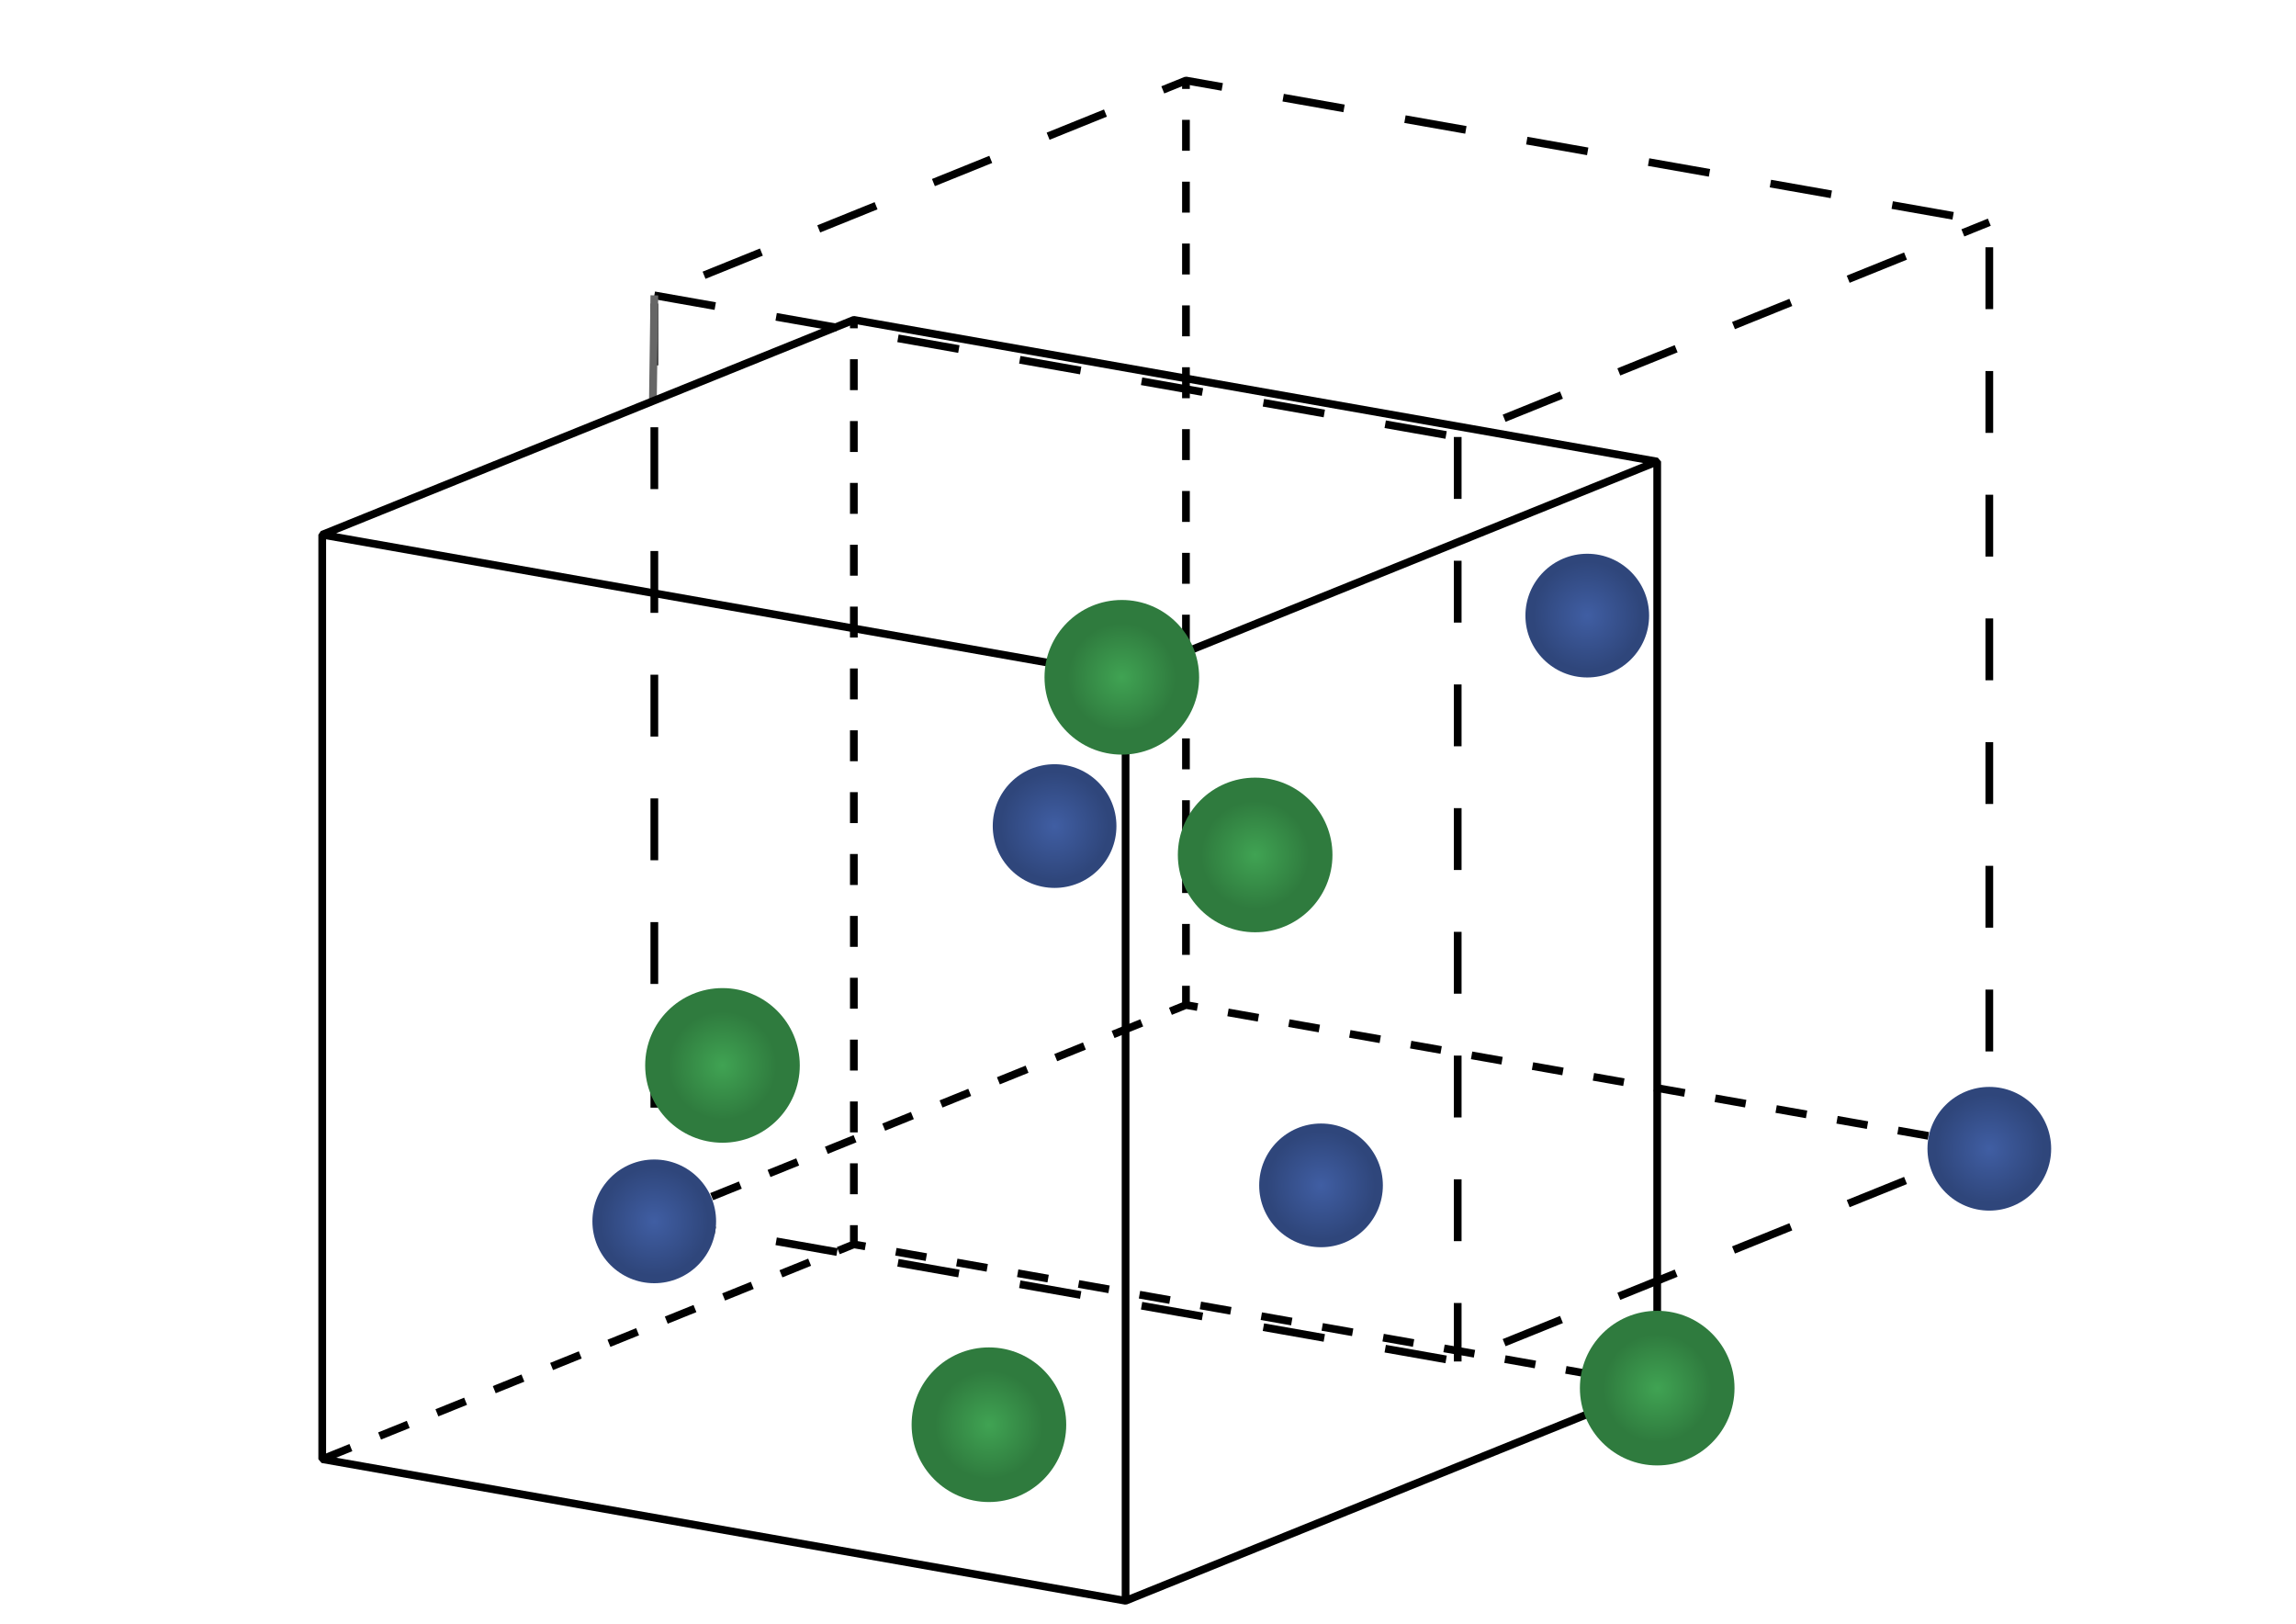 <?xml version="1.0" encoding="UTF-8" standalone="no"?>
<!-- Created with Inkscape (http://www.inkscape.org/) -->

<svg
   width="297mm"
   height="210mm"
   viewBox="0 0 297 210"
   version="1.1"
   id="svg21276"
   inkscape:version="1.2.2 (732a01da63, 2022-12-09)"
   sodipodi:docname="GitterGaAs_1.svg"
   xmlns:inkscape="http://www.inkscape.org/namespaces/inkscape"
   xmlns:sodipodi="http://sodipodi.sourceforge.net/DTD/sodipodi-0.dtd"
   xmlns:xlink="http://www.w3.org/1999/xlink"
   xmlns="http://www.w3.org/2000/svg"
   xmlns:svg="http://www.w3.org/2000/svg">
  <sodipodi:namedview
     id="namedview21278"
     pagecolor="#ffffff"
     bordercolor="#000000"
     borderopacity="0.25"
     inkscape:showpageshadow="2"
     inkscape:pageopacity="0.0"
     inkscape:pagecheckerboard="0"
     inkscape:deskcolor="#d1d1d1"
     inkscape:document-units="mm"
     showgrid="false"
     inkscape:zoom="0.74564394"
     inkscape:cx="327.23393"
     inkscape:cy="356.73863"
     inkscape:window-width="2560"
     inkscape:window-height="1017"
     inkscape:window-x="1912"
     inkscape:window-y="-8"
     inkscape:window-maximized="1"
     inkscape:current-layer="layer1" />
  <defs
     id="defs21273">
    <radialGradient
       inkscape:collect="always"
       xlink:href="#linearGradient13819"
       id="radialGradient3639-8-6-7-2"
       cx="16.15"
       cy="163.096"
       fx="16.15"
       fy="163.096"
       r="7"
       gradientUnits="userSpaceOnUse"
       gradientTransform="translate(-889.859,31.116)" />
    <linearGradient
       inkscape:collect="always"
       id="linearGradient13819">
      <stop
         style="stop-color:#405ea3;stop-opacity:1;"
         offset="0"
         id="stop13815" />
      <stop
         style="stop-color:#2f467b;stop-opacity:1;"
         offset="1"
         id="stop13817" />
    </linearGradient>
    <radialGradient
       inkscape:collect="always"
       xlink:href="#linearGradient13819"
       id="radialGradient21076"
       cx="16.15"
       cy="163.096"
       fx="16.15"
       fy="163.096"
       r="7"
       gradientUnits="userSpaceOnUse"
       gradientTransform="translate(-889.859,31.116)" />
    <radialGradient
       inkscape:collect="always"
       xlink:href="#linearGradient13819"
       id="radialGradient21084"
       cx="16.15"
       cy="163.096"
       fx="16.15"
       fy="163.096"
       r="7"
       gradientUnits="userSpaceOnUse"
       gradientTransform="translate(-889.859,31.116)" />
    <radialGradient
       inkscape:collect="always"
       xlink:href="#linearGradient13819"
       id="radialGradient21092"
       cx="16.15"
       cy="163.096"
       fx="16.15"
       fy="163.096"
       r="7"
       gradientUnits="userSpaceOnUse"
       gradientTransform="translate(-889.859,31.116)" />
    <radialGradient
       inkscape:collect="always"
       xlink:href="#linearGradient13819"
       id="radialGradient21100"
       cx="16.15"
       cy="163.096"
       fx="16.15"
       fy="163.096"
       r="7"
       gradientUnits="userSpaceOnUse"
       gradientTransform="translate(-889.859,31.116)" />
    <radialGradient
       inkscape:collect="always"
       xlink:href="#linearGradient13819"
       id="radialGradient21108"
       cx="16.15"
       cy="163.096"
       fx="16.15"
       fy="163.096"
       r="7"
       gradientUnits="userSpaceOnUse"
       gradientTransform="translate(-889.859,31.116)" />
    <radialGradient
       inkscape:collect="always"
       xlink:href="#linearGradient13819"
       id="radialGradient21116"
       cx="16.15"
       cy="163.096"
       fx="16.15"
       fy="163.096"
       r="7"
       gradientUnits="userSpaceOnUse"
       gradientTransform="translate(-889.859,31.116)" />
    <radialGradient
       inkscape:collect="always"
       xlink:href="#linearGradient13819"
       id="radialGradient21124"
       cx="16.15"
       cy="163.096"
       fx="16.15"
       fy="163.096"
       r="7"
       gradientUnits="userSpaceOnUse"
       gradientTransform="translate(-889.859,31.116)" />
    <radialGradient
       inkscape:collect="always"
       xlink:href="#linearGradient13819"
       id="radialGradient21132"
       cx="16.15"
       cy="163.096"
       fx="16.15"
       fy="163.096"
       r="7"
       gradientUnits="userSpaceOnUse"
       gradientTransform="translate(-889.859,31.116)" />
    <radialGradient
       inkscape:collect="always"
       xlink:href="#linearGradient13819"
       id="radialGradient21140"
       cx="16.15"
       cy="163.096"
       fx="16.15"
       fy="163.096"
       r="7"
       gradientUnits="userSpaceOnUse"
       gradientTransform="translate(-889.859,31.116)" />
    <radialGradient
       inkscape:collect="always"
       xlink:href="#linearGradient19170"
       id="radialGradient3639-8-6-7-2-6"
       cx="16.15"
       cy="163.096"
       fx="16.15"
       fy="163.096"
       r="7"
       gradientUnits="userSpaceOnUse" />
    <linearGradient
       inkscape:collect="always"
       id="linearGradient19170">
      <stop
         style="stop-color:#40a353;stop-opacity:1;"
         offset="0"
         id="stop19166" />
      <stop
         style="stop-color:#2f7b3e;stop-opacity:1;"
         offset="1"
         id="stop19168" />
    </linearGradient>
    <radialGradient
       inkscape:collect="always"
       xlink:href="#linearGradient19170"
       id="radialGradient21152"
       cx="16.15"
       cy="163.096"
       fx="16.15"
       fy="163.096"
       r="7"
       gradientUnits="userSpaceOnUse" />
    <radialGradient
       inkscape:collect="always"
       xlink:href="#linearGradient19170"
       id="radialGradient21160"
       cx="16.15"
       cy="163.096"
       fx="16.15"
       fy="163.096"
       r="7"
       gradientUnits="userSpaceOnUse" />
    <radialGradient
       inkscape:collect="always"
       xlink:href="#linearGradient19170"
       id="radialGradient21168"
       cx="16.15"
       cy="163.096"
       fx="16.15"
       fy="163.096"
       r="7"
       gradientUnits="userSpaceOnUse" />
    <radialGradient
       inkscape:collect="always"
       xlink:href="#linearGradient19170"
       id="radialGradient21176"
       cx="16.15"
       cy="163.096"
       fx="16.15"
       fy="163.096"
       r="7"
       gradientUnits="userSpaceOnUse" />
    <radialGradient
       inkscape:collect="always"
       xlink:href="#linearGradient19170"
       id="radialGradient21184"
       cx="16.15"
       cy="163.096"
       fx="16.15"
       fy="163.096"
       r="7"
       gradientUnits="userSpaceOnUse" />
    <radialGradient
       inkscape:collect="always"
       xlink:href="#linearGradient19170"
       id="radialGradient21192"
       cx="16.15"
       cy="163.096"
       fx="16.15"
       fy="163.096"
       r="7"
       gradientUnits="userSpaceOnUse" />
    <radialGradient
       inkscape:collect="always"
       xlink:href="#linearGradient19170"
       id="radialGradient21200"
       cx="16.15"
       cy="163.096"
       fx="16.15"
       fy="163.096"
       r="7"
       gradientUnits="userSpaceOnUse" />
    <radialGradient
       inkscape:collect="always"
       xlink:href="#linearGradient19170"
       id="radialGradient21208"
       cx="16.15"
       cy="163.096"
       fx="16.15"
       fy="163.096"
       r="7"
       gradientUnits="userSpaceOnUse" />
    <radialGradient
       inkscape:collect="always"
       xlink:href="#linearGradient19170"
       id="radialGradient21216"
       cx="16.15"
       cy="163.096"
       fx="16.15"
       fy="163.096"
       r="7"
       gradientUnits="userSpaceOnUse" />
    <radialGradient
       inkscape:collect="always"
       xlink:href="#linearGradient19170"
       id="radialGradient21224"
       cx="16.15"
       cy="163.096"
       fx="16.15"
       fy="163.096"
       r="7"
       gradientUnits="userSpaceOnUse" />
    <radialGradient
       inkscape:collect="always"
       xlink:href="#linearGradient13819"
       id="radialGradient21232"
       cx="16.15"
       cy="163.096"
       fx="16.15"
       fy="163.096"
       r="7"
       gradientUnits="userSpaceOnUse"
       gradientTransform="translate(-889.859,31.116)" />
  </defs>
  <g
     inkscape:label="Ebene 1"
     inkscape:groupmode="layer"
     id="layer1">
    <g
       id="g21051"
       transform="translate(958.341,-36.248)">
      <path
         style="fill:none;fill-opacity:1;stroke:#000000;stroke-width:1;stroke-miterlimit:0;stroke-dasharray:4, 4;stroke-dashoffset:0;stroke-opacity:1;paint-order:markers fill stroke"
         d="m -873.699,194.012 68.768,-27.784 m 103.918,18.315 -103.918,-18.315 V 46.661"
         id="path3099-95-6-3-8"
         sodipodi:nodetypes="ccccc" />
      <use
         x="0"
         y="0"
         xlink:href="#path1912-9-0-4-5"
         id="use1940-8-3-3-0"
         transform="translate(86.251,-4.655)" />
      <use
         x="0"
         y="0"
         xlink:href="#path1912-9-0-4-5"
         id="use1940-18-3-2-3-3"
         transform="translate(86.354,-124.497)" />
      <use
         x="0"
         y="0"
         xlink:href="#path1912-9-0-4-5"
         id="use1940-0-4-3-8-6"
         transform="translate(120.69,-78.345)" />
      <use
         x="0"
         y="0"
         xlink:href="#path1912-9-0-4-5"
         id="use1940-47-9-6-3-1"
         transform="translate(137.916,-55.635)" />
      <use
         x="0"
         y="0"
         xlink:href="#path1912-9-0-4-5"
         id="use1940-5-0-6-7-0"
         transform="translate(51.786,-51.126)" />
      <use
         x="0"
         y="0"
         xlink:href="#path1912-9-0-4-5"
         id="use1940-64-0-0-7-4"
         transform="translate(34.497,-73.8)" />
      <path
         id="path3279-7-5-4-8"
         style="fill:none;fill-opacity:1;stroke:#000000;stroke-width:1;stroke-miterlimit:0;stroke-dasharray:8, 8;stroke-dashoffset:0;stroke-opacity:1;paint-order:markers fill stroke"
         d="M -769.78,92.769 V 212.336 M -873.699,74.446 -769.78,92.769 -701.012,64.985 v 0 0 0 m -172.687,129.027 103.918,18.315 68.768,-27.784 V 64.985 l -103.918,-18.324 -68.768,27.784 z" />
      <use
         x="0"
         y="0"
         xlink:href="#path1912-9-0-4-5"
         id="use1940-7-7-1-8-4"
         transform="translate(172.698,-9.39)" />
      <use
         x="0"
         y="0"
         xlink:href="#path1912-9-0-4-5"
         id="use1940-1-3-0-3-0"
         transform="translate(68.779,-147.491)" />
      <circle
         style="fill:url(#radialGradient3639-8-6-7-2);fill-opacity:1;fill-rule:nonzero;stroke:none;stroke-width:0.4;stroke-miterlimit:0;stroke-opacity:1;paint-order:markers fill stroke"
         id="path1912-9-0-4-5"
         cx="-873.71"
         cy="194.212"
         r="8" />
      <path
         style="fill:none;fill-opacity:1;stroke:#666666;stroke-width:1;stroke-miterlimit:0;stroke-dasharray:none;stroke-dashoffset:0;paint-order:markers fill stroke"
         d="m -873.699,74.446 -0.187,13.647"
         id="path20970" />
      <g
         id="g5703-0-4-1-8-6"
         transform="translate(-932.82,62.072)">
        <path
           style="fill:none;fill-opacity:1;stroke:#000000;stroke-width:1;stroke-miterlimit:0;stroke-dasharray:4, 4;stroke-dashoffset:0;stroke-opacity:1;paint-order:markers fill stroke"
           d="M 16.161,162.896 84.929,135.112 M 188.847,153.428 84.929,135.112 V 15.545"
           id="path3099-95-6-3-8-6"
           sodipodi:nodetypes="ccccc" />
        <use
           x="0"
           y="0"
           xlink:href="#path1912-9-0-4-5-4"
           id="use1940-8-3-3-0-6"
           transform="translate(86.251,-4.655)" />
        <use
           x="0"
           y="0"
           xlink:href="#path1912-9-0-4-5-4"
           id="use1940-18-3-2-3-3-7"
           transform="translate(86.354,-124.497)" />
        <use
           x="0"
           y="0"
           xlink:href="#path1912-9-0-4-5-4"
           id="use1940-0-4-3-8-6-5"
           transform="translate(120.69,-78.345)" />
        <use
           x="0"
           y="0"
           xlink:href="#path1912-9-0-4-5-4"
           id="use1940-47-9-6-3-1-2"
           transform="translate(137.916,-55.635)" />
        <use
           x="0"
           y="0"
           xlink:href="#path1912-9-0-4-5-4"
           id="use1940-5-0-6-7-0-6"
           transform="translate(51.786,-51.126)" />
        <use
           x="0"
           y="0"
           xlink:href="#path1912-9-0-4-5-4"
           id="use1940-64-0-0-7-4-5"
           transform="translate(34.497,-73.8)" />
        <path
           id="path3279-7-5-4-8-2"
           style="fill:none;fill-opacity:1;stroke:#000000;stroke-width:1;stroke-miterlimit:0;stroke-dasharray:none;stroke-dashoffset:0;stroke-opacity:1;paint-order:markers fill stroke"
           d="M 120.079,61.653 V 181.22 M 16.161,43.33 120.079,61.653 188.847,33.869 v 0 0 0 M 16.161,162.896 120.079,181.212 188.847,153.428 V 33.869 L 84.929,15.545 16.161,43.33 Z" />
        <use
           x="0"
           y="0"
           xlink:href="#path1912-9-0-4-5-4"
           id="use1940-7-7-1-8-4-2"
           transform="translate(172.698,-9.39)" />
        <use
           x="0"
           y="0"
           xlink:href="#path1912-9-0-4-5-4"
           id="use1940-1-3-0-3-0-0"
           transform="translate(68.779,-147.491)" />
        <use
           x="0"
           y="0"
           xlink:href="#path1912-9-0-4-5-4"
           id="use1940-6-9-9-1-5-0"
           transform="translate(103.442,-101.322)" />
        <circle
           style="fill:url(#radialGradient3639-8-6-7-2-6);fill-opacity:1;fill-rule:nonzero;stroke:none;stroke-width:0.4;stroke-miterlimit:0;stroke-opacity:1;paint-order:markers fill stroke"
           id="path1912-9-0-4-5-4"
           cx="16.15"
           cy="163.096"
           r="10" />
      </g>
      <use
         x="0"
         y="0"
         xlink:href="#path1912-9-0-4-5"
         id="use1940-6-9-9-1-5"
         transform="translate(103.442,-101.322)" />
    </g>
  </g>
</svg>
